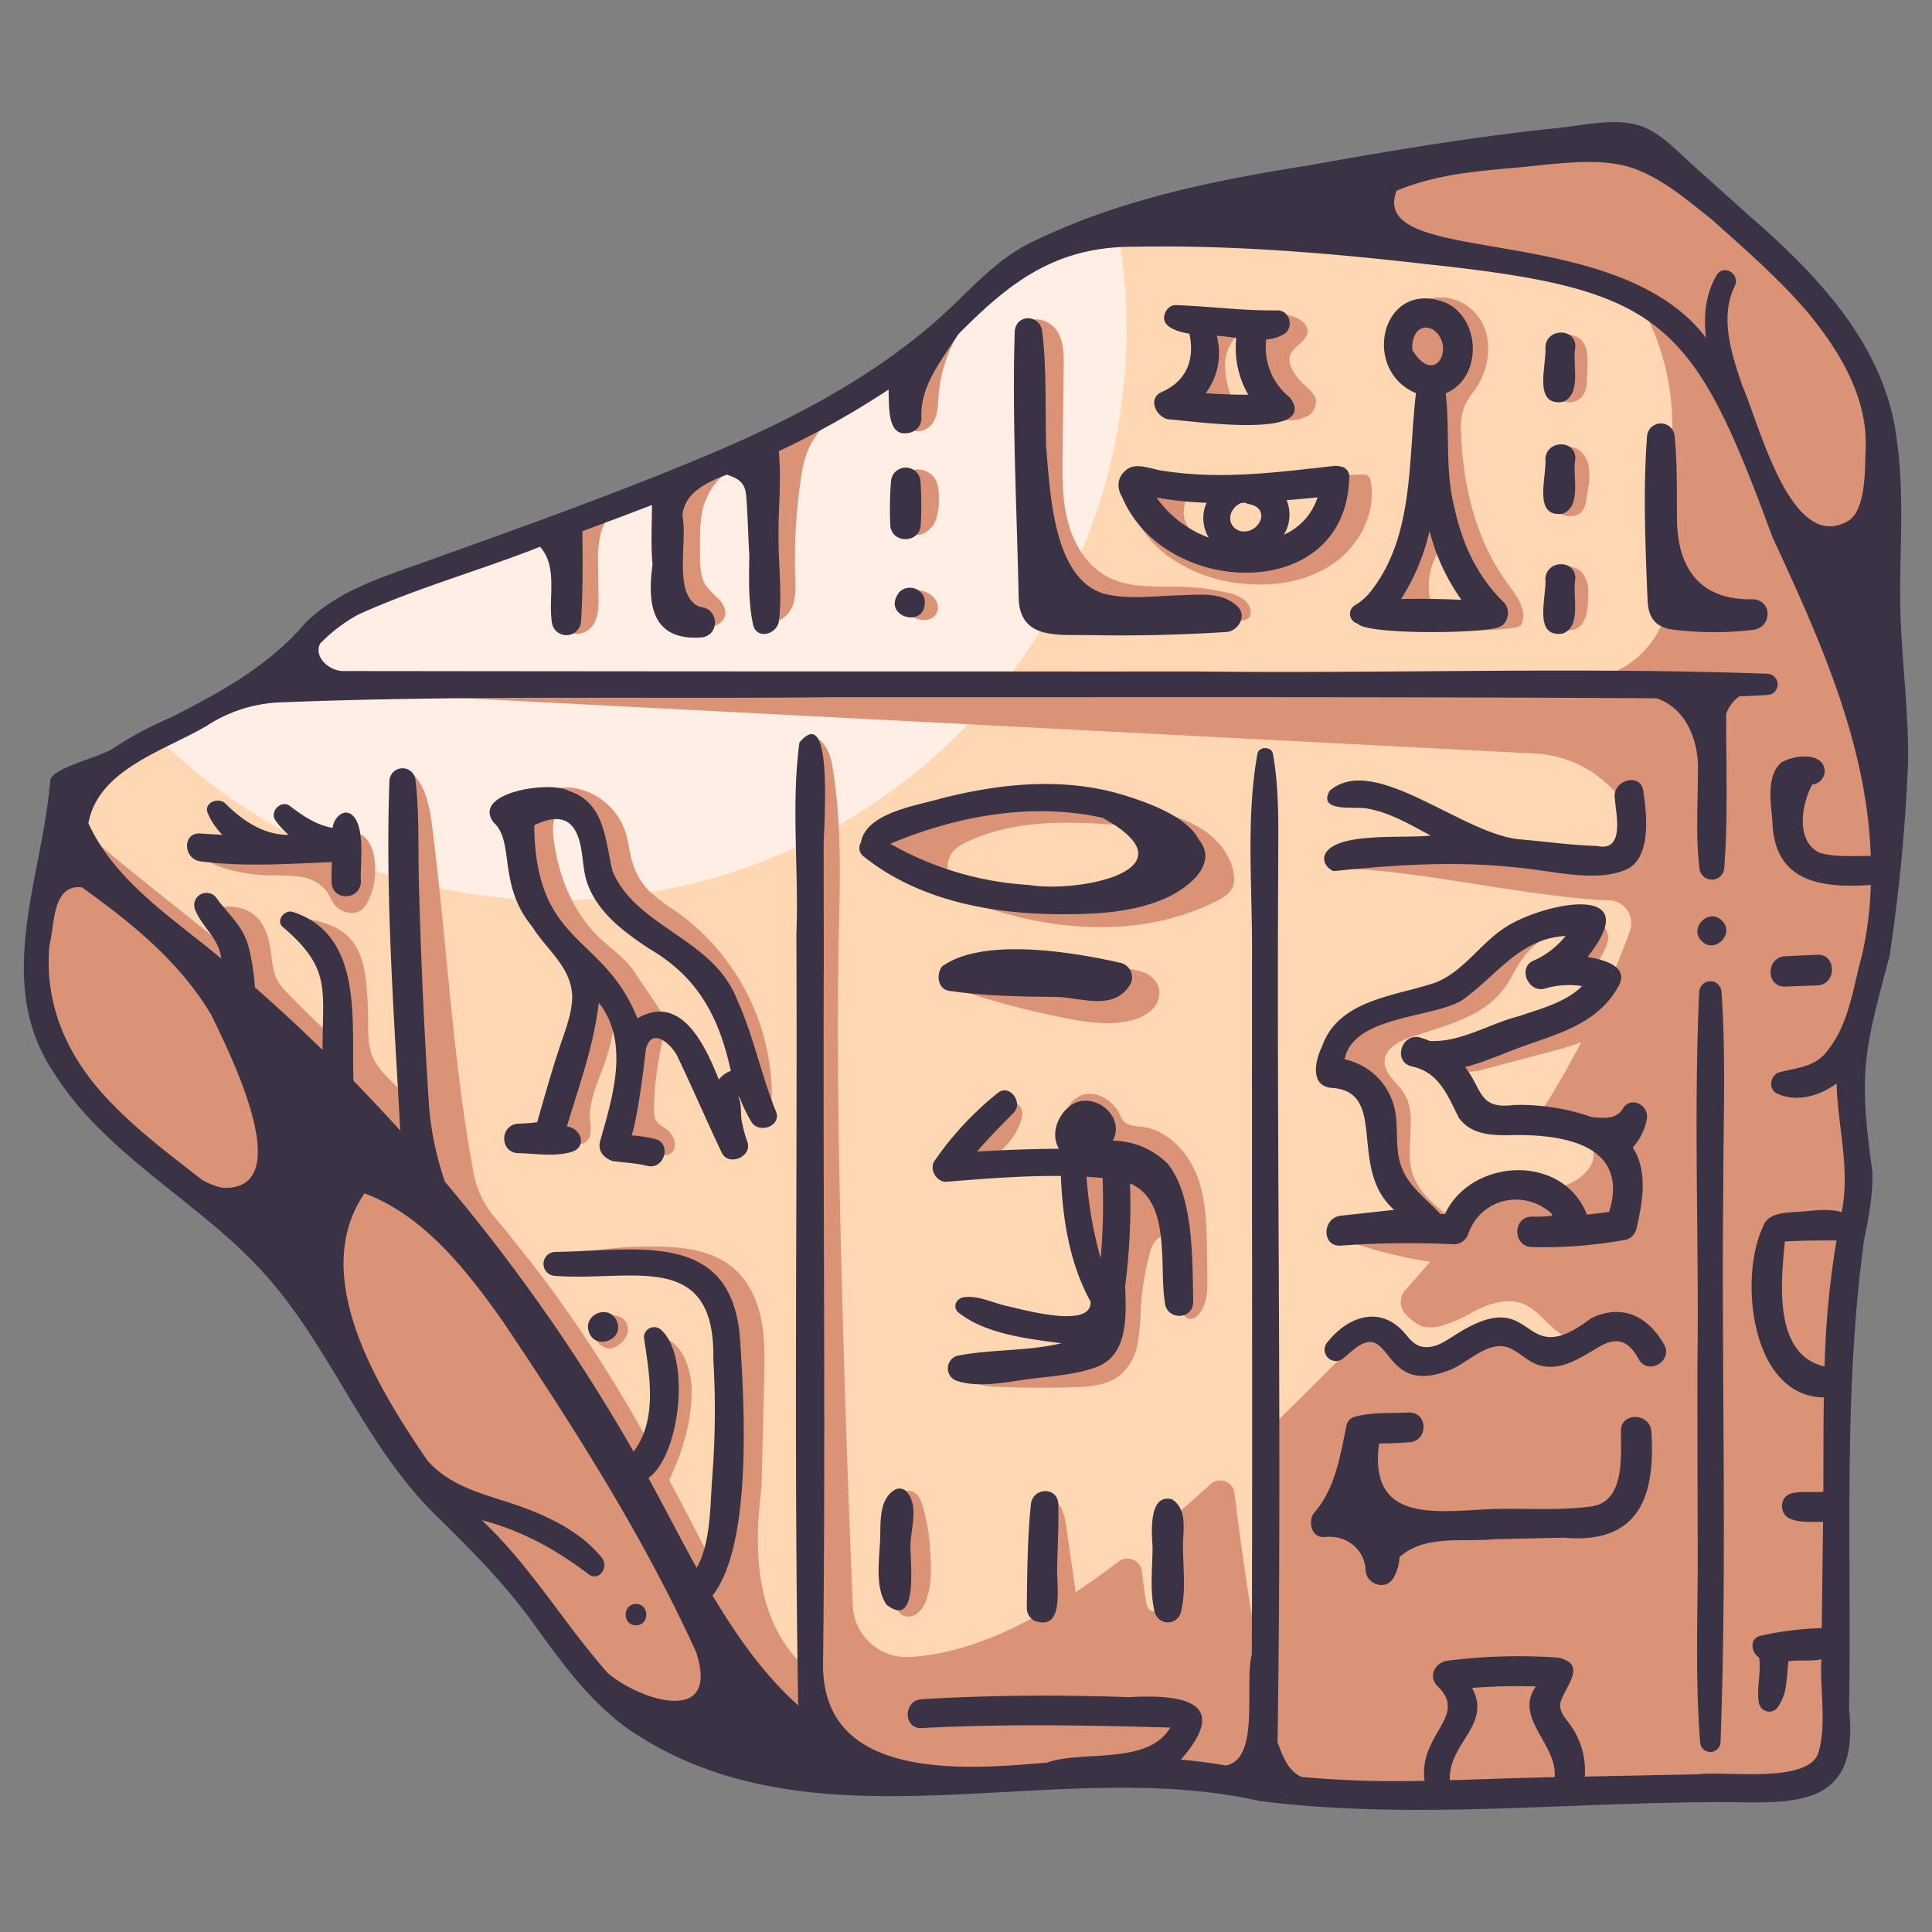 <svg height="512" viewBox="0 0 500 500" width="512" xmlns="http://www.w3.org/2000/svg"><rect x="0" y="0" width="500" height="500" fill="#808080" stroke="none"/><g id="Layer_4" data-name="Layer 4"><path d="m18.819 217.985s-15.89 18.231-6.22 53.661c0 0 18.28 27.839 54.13 46.693l37.621 56.172a54 54 0 0 0 15.282 19.912s24.752 22.931 32.533 40.314c0 0 49.575 45.388 51.794-14.107 0 0-133.943-190.085-185.14-202.645z" fill="#db9377"/><path d="m352.272 46.816s13.648 33.444 55.09 53.493 75.5 60.181 75.5 60.181 15.573-47.7-7.579-74.429-53.452-50.769-53.452-50.769-56.244 6.775-69.559 11.524z" fill="#db9377"/><path d="m22.883 201.883s-11.509 2.917-6.977 13.217l28.323 28.08s115.36 104.193 146.047 197c0 0 8.016 20.758 67.507 20.758 0 0 46.449-6.231 70.807 4.3l122.921-3.37s24.891 4.213 23.775-13.318c0 0-3.551-90.829 7.579-141.131l-5.3-32.741s18.891-51.548 6.613-92.9l-32.667-71.778-14.728-23.94s-12.672-12.238-61.565-22.272l-66.418-8.334s-29.579-7.05-62.958 29.329c0 0-33.076 28.57-69.6 39.232l-82.723 31.921s-10.419 2.23-17.693 13.864a16.472 16.472 0 0 1 -5.883 5.66z" fill="#ffd7b2"/><path d="m143.942 232.975a147.685 147.685 0 0 0 144.812-176.226c-11.456 2.977-26.736 10.408-42.908 28.034 0 0-33.076 28.57-69.6 39.232l-82.727 31.921s-10.419 2.23-17.693 13.864a16.472 16.472 0 0 1 -5.883 5.66l-28.563 16.04a147.081 147.081 0 0 0 102.562 41.475z" fill="#ffeee3"/><g fill="#db9377"><path d="m250.192 217.926c12.93-6.239 28.021-5.309 42.333-4.183-4.053-4.036-10.152-5.009-15.82-5.778-5.453-.74-11.006-1.479-16.431-.559-6.614 1.121-41.459 2.536-31.55 14.235a11.406 11.406 0 0 0 6.083 3.687l10.926 2.692s.525-.112.395-.318a6.386 6.386 0 0 1 .658-7.475 10.8 10.8 0 0 1 3.406-2.301z"/><path d="m421.04 254.642c-.936-2.15-3.849-2.265-6.168-2.606a1.777 1.777 0 0 1 -1.436-.763 1.6 1.6 0 0 1 -.068-.942c.442-2.8 2.933-5.1 2.825-7.93a4.689 4.689 0 0 0 -5.171-4.273l-1.062.545a9.24 9.24 0 0 1 -1.955 5.833c-1.185 1.724-2.632 3.27-3.674 5.084a1.168 1.168 0 0 0 -.2 1.027 1.143 1.143 0 0 0 .652.5c1.385.571 2.892.838 4.221 1.527a4.056 4.056 0 0 1 2.45 3.477 4.263 4.263 0 0 1 -1.036 2.368c-1.688 2.156-4.192 3.49-6.647 4.7a170.809 170.809 0 0 1 -30.837 11.669 7.358 7.358 0 0 0 5.674 2.647 21.789 21.789 0 0 0 6.368-1.023l15.918-4.209c4.332-1.145 8.733-2.319 12.558-4.652s7.065-6.029 7.763-10.455a4.562 4.562 0 0 0 -.175-2.524z"/><path d="m380.449 319.237a2.6 2.6 0 0 0 -1.629-1.072 18.07 18.07 0 0 0 -5.5-.45c-7.48.16-26.807 2.7-26.807 2.7a123.428 123.428 0 0 0 32.13 7.207 31.065 31.065 0 0 0 1.918-6.477 2.884 2.884 0 0 0 -.112-1.908z"/><path d="m407.409 237.211c-7.15-.815-13.872 3.438-19.3 8.16s-10.485 10.235-17.188 12.856c-4.253 1.663-8.914 2.044-13.2 3.609a25.415 25.415 0 0 0 -12.27 9.6c-.817 1.214-1.555 2.678-1.16 4.087.655 2.342 3.681 2.791 5.876 3.84 3.156 1.509 5.036 4.863 5.986 8.229s1.171 6.9 2.1 10.277c1.519 5.528 4.85 10.354 8.124 15.06 1.175 1.69 2.445 3.46 4.332 4.282s4.55.221 5.209-1.729c-4.319-3.243-8.892-6.84-10.432-12.018-2.011-6.762 1.624-14.849-2.25-20.745-1.754-2.671-4.984-4.789-4.912-7.984.076-3.383 3.793-5.342 7-6.409 8.611-2.861 18.29-5.057 23.772-12.288 1.956-2.58 3.212-5.631 5.136-8.235a19.843 19.843 0 0 1 15.39-7.917z"/><path d="m278.124 410.3-2.07-14.64c-.349-2.465-.785-5.113-2.539-6.881-.534-.538-1.386-.98-2.017-.56a1.716 1.716 0 0 0 -.534.686 7.722 7.722 0 0 0 -.82 3.947l-.2 1.754c-.653 8.524-1.258 17.4 1.893 25.344a1.39 1.39 0 0 0 .572.793 1.432 1.432 0 0 0 1.23-.187 9.694 9.694 0 0 0 3.486-2.45c1.675-2.121 1.375-5.13.999-7.806z"/><path d="m238.673 389.375c-.525-1.592-1.473-3.374-3.138-3.564a3.2 3.2 0 0 0 -2.926 1.656 8.346 8.346 0 0 0 -.956 3.392l-.386 2.358a58.092 58.092 0 0 0 .3 21.2 5.34 5.34 0 0 0 1.675 3.421 3.583 3.583 0 0 0 4.092-.223 7.407 7.407 0 0 0 2.4-3.587c1.42-3.914 1.316-8.2 1.019-12.355a50.656 50.656 0 0 0 -2.08-12.298z"/><path d="m312.473 330.769q-.048-3.45-.1-6.9c-.092-6.673-.215-13.514-2.648-19.728s-7.708-11.765-14.334-12.559c-1.644-.2-3.533-.2-4.618-1.447a6.981 6.981 0 0 1 -.912-1.634c-1.735-3.636-5.983-6.383-9.8-5.1-4.151 1.395-5.677 7.113-3.582 10.959a16.389 16.389 0 0 1 1.964 3.693 9.331 9.331 0 0 1 .123 2.609 65.337 65.337 0 0 0 5.244 28.323c1.295 3.012 2.854 6.1 2.647 9.369-.233 3.695-2.762 6.946-5.883 8.938s-6.789 2.919-10.41 3.694a168.053 168.053 0 0 1 -20 3.038l.2 1.728c1.128 2.515 4.418 3.022 7.171 3.14q10.022.429 20.058.141c4.439-.128 9.238-.5 12.6-3.4a14.255 14.255 0 0 0 4.256-8.118 70.982 70.982 0 0 0 .81-9.294 70.08 70.08 0 0 1 2.324-13.884 8.128 8.128 0 0 1 1.478-3.272 3 3 0 0 1 3.236-1.017c1.359.548 1.82 2.213 2.04 3.662a50.222 50.222 0 0 1 .541 9.282c-.1 2.808-.221 6.114 1.993 7.843a2.223 2.223 0 0 0 1.1.5 2.463 2.463 0 0 0 1.836-.781c2.577-2.354 2.714-6.296 2.666-9.785z"/><path d="m264.517 287.689a4.116 4.116 0 0 0 -2.427-2.872 8.1 8.1 0 0 0 -3.832-.551s-8.819 10.167-10.67 14.425a1.286 1.286 0 0 0 -.123 1.049 1.23 1.23 0 0 0 .781.531 11.309 11.309 0 0 0 9.6-1.593 17.3 17.3 0 0 0 6.094-7.834 5.737 5.737 0 0 0 .577-3.155z"/><path d="m319.292 226.159c-.774-5.332-4.8-9.746-9.5-12.366s-10.081-3.733-15.359-4.811c2.843 1.636 5.745 3.32 7.874 5.815s3.372 6 2.341 9.116a9.657 9.657 0 0 1 -5.254 5.407 27.385 27.385 0 0 1 -7.482 1.922 98.676 98.676 0 0 1 -17.479 1.526c-3.292-.08-6.569-.449-9.842-.817-8.362-.942-30.251-7.961-30.251-7.961 3.911 5.421 10.7 7.8 17.08 9.795 4.572 1.431 9.161 2.828 13.831 3.9 16.608 3.794 34.707 3.178 49.848-4.63 1.558-.8 3.175-1.781 3.888-3.382a6.386 6.386 0 0 0 .305-3.514z"/><path d="m299.88 255.543a6.441 6.441 0 0 0 -3.915-3.893 18.949 18.949 0 0 0 -5.6-1.027c-14.088-1.135-28.745-2.043-41.9 3.132l-1.839 1.884a202.643 202.643 0 0 0 27.209 7.447c6.1 1.3 12.453 2.472 18.538 1.082a11.75 11.75 0 0 0 5.695-2.787 6.06 6.06 0 0 0 1.812-5.838z"/><path d="m199.718 281.563a58.8 58.8 0 0 0 -24.657-45.64 51.387 51.387 0 0 1 -6.781-5.06 17.864 17.864 0 0 1 -4.465-7.209c-.96-2.96-1.134-6.14-2.207-9.06a17.058 17.058 0 0 0 -12.03-10.463c-8.75-2-16.127 6.252-16.127 6.252l5.629-.7a17.122 17.122 0 0 1 5.2-.114c4.169.767 7.171 4.5 8.916 8.359s2.634 8.1 4.7 11.805c5.774 10.364 19.2 14.228 25.9 24.019a36.379 36.379 0 0 1 3.214 6.05 80.986 80.986 0 0 1 4.086 11.766 13.986 13.986 0 0 1 .53 6.82 7.7 7.7 0 0 1 -3.587 4.776 6.186 6.186 0 0 1 6.12 1.036 18.22 18.22 0 0 1 4.106 5.016c1.393-2.24 1.535-5.016 1.453-7.653z"/><path d="m172.716 292.438c-1.093-.858-2.461-1.449-3.08-2.781a6.465 6.465 0 0 1 -.38-2.868 87.408 87.408 0 0 1 2.144-17.269c.466-2.05 1.078-4.2 2.519-5.553l.006-.136a4.171 4.171 0 0 0 -2.988-2.1c-1.187-2.228-5.365-7.932-6.644-10-2.212-3.575-5.876-5.947-8.934-8.832-7.171-6.763-11.022-16.508-12.135-26.3-.315-2.772-.121-6.163 2.312-7.527l-2.521-1.513c-2.925 0-6.281.207-8.071 2.519a8.592 8.592 0 0 0 -1.389 4.907 36.719 36.719 0 0 0 7.662 24.179c2.256 2.887 4.933 5.415 7.351 8.167 1.851 2.106 3.548 4.341 5.243 6.574a108.643 108.643 0 0 0 -3.367 11.541c-.462 2.553-.754 5.14-1.377 7.659-.613 2.478-1.541 4.864-2.337 7.289-1.492 4.54-3.2 14.724-3.008 15.031.242.381 4.186.8 5.687.727a4.318 4.318 0 0 0 1.942-.434 3.376 3.376 0 0 0 1.484-2.638 18.531 18.531 0 0 0 -.141-3.137c-.337-5.212 2.16-10.12 3.877-15.054a52.383 52.383 0 0 0 2.78-13.683c8.34 9.475 2.278 34.6 2.278 34.6a3.47 3.47 0 0 0 1.452.738l6.19 1.975c1.666.532 3.756.93 4.87-.568 1.233-1.651.145-4.281-1.425-5.513z"/><path d="m161.968 342.1a3.928 3.928 0 0 0 -3.576-1.631c-1.372.1-4.733 3.554-4.733 3.554a4.646 4.646 0 0 0 2.9 4.712 3.222 3.222 0 0 0 1.542.215 3.889 3.889 0 0 0 1.34-.487 6.092 6.092 0 0 0 2.667-2.68 3.9 3.9 0 0 0 -.14-3.683z"/><path d="m96.652 220.927c-.6-2.6-2.357-5.462-5.021-5.387a7.686 7.686 0 0 0 -2.194.528c-11.419 3.832-23.973 1.612-35.837 3.707l-1.989 1.11c2.091 2.352 5.186 3.54 8.235 4.317a44.4 44.4 0 0 0 9.791 1.354 55.5 55.5 0 0 1 8.151.356 10.214 10.214 0 0 1 6.888 3.96c.623.934 1.019 2 1.655 2.93 1.63 2.371 5.339 3.381 7.489 1.469a6.749 6.749 0 0 0 1.51-2.2 18.766 18.766 0 0 0 1.322-12.144z"/><path d="m224.5 441.26c-.7-1.377-2.5-1.553-3.932-2.127-31.433-12.6-23.627-48.628-23.466-55.146q.336-13.524.67-27.05c.127-5.1.249-10.24-.729-15.243s-3.162-9.922-6.981-13.3c-5.8-5.127-14.189-5.863-21.928-5.777a88.139 88.139 0 0 0 -23.524 2.99s17.576.2 24.2 1.231 13.219 4.553 16.238 10.537c1.883 3.733 2.22 8.031 2.457 12.206q1.082 19.051.324 38.148c-.246 6.2-.679 12.534-2.533 18.411-1.808-3.313-3.529-6.678-5.256-10.027q-3.379-6.554-6.853-13.066c3.169-6.79 5.51-13.96 5.769-21.406a21.309 21.309 0 0 0 -1.766-10.144 11.154 11.154 0 0 0 -7.793-6.29s2.454 18.389 1.8 22.883a26.8 26.8 0 0 1 -2.134 7.352 371.121 371.121 0 0 0 -25.425-40.531c-4.972-6.776-10.238-13.45-15.722-20.014a24.813 24.813 0 0 1 -5.372-11.4c-5.463-29.589-6.781-58.8-10.731-89.858-.708-5.572-1.988-11.892-6.84-14.721l-1.17 8.44c-.119 23.273 2.841 57.965 4.751 79.862-.812-.878-1.657-1.73-2.5-2.561l-3.83-3.878c-2.038-2.11-4.347-4.176-5.6-6.871-1.479-3.169-1.338-6.816-1.36-10.313-.016-2.524-.133-5.048-.331-7.565-.371-4.709-1.173-9.72-4.378-13.19-3.739-4.049-9.7-4.934-15.177-5.579 0 0 7 7.01 8.473 10.437a46.413 46.413 0 0 1 2.708 10.832c.546 3.291 1.042 6.885-.61 9.783q-6.015-5.552-11.679-11.467a15.713 15.713 0 0 1 -2.363-2.915c-1.224-2.121-1.418-4.657-1.728-7.086-.465-3.645-1.409-7.524-4.2-9.916-3.087-2.649-7.686-2.751-11.59-1.609a62.608 62.608 0 0 1 6.045 11.549c-13.618-11.58-27.389-21.52-40.95-33.7l1.088-2.162a25.668 25.668 0 0 0 -4.074 4.663l27.739 27.5s109.43 100.845 146.047 197c0 0 1.872 4.843 10.51 9.851 3.053.3 6.129.44 9.145.523 5.972.163 13.719-1.156 14.787-7.034a3.583 3.583 0 0 0 -.226-2.252z"/><path d="m409.481 88.276c-1.506-1.762-4.244-2.047-6.407-1.214l-.043 2.018a73.874 73.874 0 0 0 .076 11.741 4.069 4.069 0 0 0 .734 2.372 2.791 2.791 0 0 0 1.605.847 4.281 4.281 0 0 0 4.171-1.648c.984-1.353 1.07-3.138 1.118-4.81l.092-3.152c.062-2.15.052-4.519-1.346-6.154z"/><path d="m411.179 120.854a6.425 6.425 0 0 0 -2.746-4.523c-1.721-1.018-3.841-.733-5.771-.316l-.192 7.411q.121 2.966.244 5.932a5.081 5.081 0 0 0 .908 3.282 3.786 3.786 0 0 0 3.1.891 4.052 4.052 0 0 0 2.254-.668 5.331 5.331 0 0 0 1.542-3.447q.262-1.509.484-3.025a17.916 17.916 0 0 0 .177-5.537z"/><path d="m409.474 148.228a4.823 4.823 0 0 0 -4.078-1.569c-.754.084-1.611.5-1.676 1.258l-.939 5.01a34.685 34.685 0 0 0 .675 8.107 2.821 2.821 0 0 0 .635 1.488 2.2 2.2 0 0 0 1.2.547 4.4 4.4 0 0 0 3.816-1.229c1.328-1.348 1.628-3.377 1.787-5.262a31.881 31.881 0 0 0 .138-3.3 7.751 7.751 0 0 0 -1.558-5.05z"/><path d="m390.074 150.875c-8.041-11-11.491-25.019-11.928-38.8a16.242 16.242 0 0 1 .919-7.1 27.757 27.757 0 0 1 2.762-4.255c3.462-5.078 4.623-12.214 1.548-17.552a12.514 12.514 0 0 0 -9.623-6.192 12.36 12.36 0 0 0 -10.448 4.54s-3.169 6.507-1.919 10.384a12.583 12.583 0 0 0 8.237 8.134 1.1 1.1 0 0 1 1.034 1.24c.671 9.639-.9 19.411.468 28.955-1.922 1.718-3.09 4.226-4.152 6.625l-4.4 9.948a51.658 51.658 0 0 0 -3.938 11.13.766.766 0 0 0 .746 1.07 26.785 26.785 0 0 0 10.3.232 1.714 1.714 0 0 0 .912-.355c.539-.507.256-1.392 0-2.085a16.535 16.535 0 0 1 .618-11.95 27.342 27.342 0 0 1 2.447-4.55 127.073 127.073 0 0 0 5.5 12.885c.874 1.832 1.781 3.773 1.639 5.811s-1.779 4.114-3.742 3.883a61.837 61.837 0 0 0 14.946-.449 2.711 2.711 0 0 0 1.522-.576 2.376 2.376 0 0 0 .6-1.326c.62-3.559-1.939-6.762-4.048-9.647z"/><path d="m340.59 103.745c-.23-1.9-2.016-3.152-3.4-4.476a13.857 13.857 0 0 1 -2.694-3.568 5.036 5.036 0 0 1 -.7-3.46c.646-2.633 4.519-3.754 4.6-6.465.059-2.022-2.09-3.347-4.022-3.949a21.742 21.742 0 0 0 -5.46-.962s-4.445.387-4.937 1.74a10.189 10.189 0 0 0 -.335 4.272 49.941 49.941 0 0 0 3.49 14.811 3.221 3.221 0 0 1 .355 2 2.765 2.765 0 0 1 -1.352 1.48c-3.02 1.857-6.683 2.259-10.21 2.616a98.252 98.252 0 0 0 17.068 1.013 11.756 11.756 0 0 0 5.039-.937 4.35 4.35 0 0 0 2.558-4.115z"/><path d="m319.008 103.409a21.438 21.438 0 0 1 -1.949-9.608c.254-3.288 1.912-6.613 4.825-8.16a12.85 12.85 0 0 0 -4.447-2.05 4.745 4.745 0 0 0 -2.947.035 4.007 4.007 0 0 0 -2.092 2.529 15.377 15.377 0 0 0 -.518 3.337 34.446 34.446 0 0 1 -1.954 8.547 14.767 14.767 0 0 0 -1 3.364 3.892 3.892 0 0 0 .963 3.258c1.206 1.16 3.118 1.018 4.777.8 1.4-.186 6.168.724 6.168.724a6.151 6.151 0 0 1 -1.826-2.776z"/><path d="m354.749 124.734a2.278 2.278 0 0 0 -1.034-1.81 2.221 2.221 0 0 0 -.847-.143 44.123 44.123 0 0 0 -7.671.809c-.655.1-1.313.164-1.969.244a7.505 7.505 0 0 1 1.446 3.764c.352 3.551-1.586 7.044-4.321 9.336a25.187 25.187 0 0 1 -9.62 4.509 30.334 30.334 0 0 1 -4.035.881c-3.51.472-6.912-.8-10.388-1.473-17.01-3.307-7.21-15.851-6.648-16.141-7.687-.3-9.729-1.045-17.228.607l-.749 2.611a27.744 27.744 0 0 0 11.2 16.428 39.093 39.093 0 0 0 18.961 6.71c8.1.785 16.663-.593 23.322-5.277s11.008-13.04 9.581-21.055z"/><path d="m321.5 154.871a11.946 11.946 0 0 0 -4.141-1.555 60.134 60.134 0 0 0 -11.025-1.443c-6.676-.251-13.762.53-19.675-2.582-5.3-2.787-8.7-8.338-10.249-14.119s-1.49-11.855-1.41-17.839l.285-22.365c.039-3.08.035-6.333-1.519-8.992s-5.248-4.323-7.82-2.63c0 0 1.987 38 5.363 56.458a63.847 63.847 0 0 0 4.153 14.98 7.911 7.911 0 0 0 2.506 3.446 8.831 8.831 0 0 0 4.443 1.106c11.432.762 22.885 1.151 34.335 1.54a15.554 15.554 0 0 0 5.573-.486 2.23 2.23 0 0 0 .96-.551 1.905 1.905 0 0 0 .415-1.3 4.661 4.661 0 0 0 -2.194-3.668z"/><path d="m254.687 76.25c-8.693 6-17.1 13.8-19.387 24.114a45.908 45.908 0 0 0 -.78 5.456c-.177 1.79-.229 3.868 1.11 5.068 1.75 1.569 4.745.389 5.938-1.636s1.168-4.506 1.336-6.85a37.029 37.029 0 0 1 14.83-26.834z"/><path d="m242.97 128.61a9.71 9.71 0 0 0 -.851-4.509 5.4 5.4 0 0 0 -7.646-1.673l-.871 3.863a39.155 39.155 0 0 0 .492 8.056c.242 1.459.7 3.087 2.012 3.768a3.41 3.41 0 0 0 2.875-.031 6.528 6.528 0 0 0 3.407-4.064 16.447 16.447 0 0 0 .582-5.41z"/><path d="m242.094 155.205a5.664 5.664 0 0 0 -7.66-1.547l-.166.8a3.1 3.1 0 0 0 -.123 3.27 5.209 5.209 0 0 0 2.585 2.2 5.454 5.454 0 0 0 3.526.391 3.357 3.357 0 0 0 2.455-2.4 3.7 3.7 0 0 0 -.617-2.714z"/><path d="m214.233 107.388a37.6 37.6 0 0 0 -13.175 6.035 5.548 5.548 0 0 0 -1.391 1.288 5.735 5.735 0 0 0 -.756 2.09c-2.921 13.638-1.518 27.788-.008 41.653a2.947 2.947 0 0 0 .552 1.69c.7.786 2.011.579 2.917.037a7.479 7.479 0 0 0 3.186-4.935 24.776 24.776 0 0 0 .253-6.021 141.037 141.037 0 0 1 1.481-25.437 32.995 32.995 0 0 1 1.321-5.972c1.555-4.48 4.765-8.217 8.383-11.282z"/><path d="m182.849 151.781c-1.459-2.084-1.628-4.781-1.677-7.324q-.058-3.089.02-6.178a30.911 30.911 0 0 1 .687-6.542 17.693 17.693 0 0 1 10.434-12.031l-4.156.39a32.879 32.879 0 0 0 -10.639 4.671 11.744 11.744 0 0 0 -3.553 3.355 12.833 12.833 0 0 0 -1.537 5.121 61.574 61.574 0 0 0 1.215 23.05 7.866 7.866 0 0 0 1.718 3.739c1.237 1.26 3.108 1.6 4.852 1.881a11.893 11.893 0 0 0 4.238.165 4.045 4.045 0 0 0 3.161-2.549c.458-1.524-.37-3.151-1.441-4.329a37.571 37.571 0 0 1 -3.322-3.419z"/><path d="m155.212 132.825a49.072 49.072 0 0 0 -8.154 4.859 3.6 3.6 0 0 0 -1.1 1.106 3.674 3.674 0 0 0 -.332 1.393 101.342 101.342 0 0 0 -.18 18.26c.147 1.828.464 3.873 1.941 4.961 1.977 1.455 4.992.209 6.26-1.894s1.275-4.7 1.246-7.156l-.1-8.1a29.853 29.853 0 0 1 .617-7.947 10.06 10.06 0 0 1 4.485-6.359z"/><path d="m477.568 274.673s18.891-51.548 6.613-92.9l-32.67-71.773-14.728-23.94s-3.117-3-12.195-7.253a64.021 64.021 0 0 1 8.2 31.255c-.031 8.048-1.592 16.055-1.269 24.1.188 4.684.45 10.415.628 16.889a24.391 24.391 0 0 1 -24.19 25.049l-326.221 2.618 315.488 16.3a29.825 29.825 0 0 1 23.189 13.047 8.376 8.376 0 0 1 -2.571 11.843 14.752 14.752 0 0 1 -3.852 1.79 17.181 17.181 0 0 1 -5.075.211c-10.3-.662-20.465-2.72-30.762-3.35a63.448 63.448 0 0 0 -31.076 6.4c15.308-.61 49.532 7.429 69.328 8.032a5.935 5.935 0 0 1 5.429 7.917 240.829 240.829 0 0 1 -23.489 47.614c4.8.23 9 1.447 11.484 4.365 4.764 5.59 2.221 9.608-1.4 12.2a13.638 13.638 0 0 1 -11.881 1.784l-.119-.036a13.2 13.2 0 0 0 -14.148 4.711c-5.919 7.731-12.146 15.169-18.557 22.287a4.636 4.636 0 0 0 .171 6.405 12.633 12.633 0 0 0 4.122 3.065 10.5 10.5 0 0 0 5.917-.472 32.356 32.356 0 0 0 6.209-2.722c3.991-2.239 9.4-4.5 14.009-2.7 4.306 1.685 6.735 6.434 10.907 8.428a9.978 9.978 0 0 0 7.685.32c-2.939 1.472-5.421 4.18-8.684 4.239-1.957.035-3.772-.92-5.555-1.727-6.077-2.751-13.314-3.936-19.361-1.119-2.479 1.155-4.731 2.959-7.435 3.37-3.944.6-7.636-1.9-10.758-4.383l-.052-.041a7.247 7.247 0 0 0 -9.668.591c-8.421 8.553-16.612 16.763-24.6 24.468a544.774 544.774 0 0 1 -.317 58.339c-3-12.179-6.565-41.365-6.824-43.489a3.73 3.73 0 0 0 -6.221-2.295q-5.826 5.31-11.51 10.144l.289 13.274a19.242 19.242 0 0 1 -1.007 6.826 4.4 4.4 0 0 1 -1.526 2.244 1.84 1.84 0 0 1 -1.3.36c-1.088-.175-1.49-1.506-1.656-2.6q-.585-3.832-1.046-7.684a3.752 3.752 0 0 0 -5.98-2.574c-18.979 14.43-36.851 23.659-53.993 24.72a13.947 13.947 0 0 1 -14.84-13.31c-1.349-32.56-4.762-122.439-3.618-173.293.334-14.813.777-29.74-1.726-44.344-.587-3.424-2.691-7.765-6.076-6.978l.306 247c-3.274 3.286-6.286 7.048-9.4 10.381-.278.3-.572.575-.855.865 8.874 5.614 26.006 11.788 58.451 11.788 0 0 46.449-6.231 70.807 4.3l122.921-3.37s24.891 4.213 23.775-13.318c0 0-3.551-90.829 7.579-141.131z"/></g></g><g id="Layer_5" fill="#3a3245" data-name="Layer 5"><path d="m490.959 114.361c-2.77-24.729-20.626-43.26-38.6-58.829q-7.344-6.6-14.7-13.19c-4.362-3.905-8.744-8.883-14.69-10.213-6.133-1.371-13.452.33-19.614.974-21.678 2.242-43.186 5.834-64.627 9.691-23.958 3.786-48.45 8.708-70.389 19.251-10.412 4.56-17.47 13.432-25.813 20.782-17.787 15.669-39.283 26.561-61.024 35.632-23.847 9.951-48.279 18.622-72.6 27.332-10.8 3.868-21.644 7.259-29.985 15.525-9.316 11.029-21.938 17.878-34.628 24.333a98.356 98.356 0 0 0 -15.369 8.243c-3.312 2.118-15.739 4.976-15.919 8.118-2 24.964-14.7 51.987.665 75.16 13.427 21.8 37.873 33.679 54.752 52.438 17.309 19.237 25.753 44.259 44.293 62.471 9.2 9.032 17.888 17.732 25.45 28.234 7.153 9.934 14.28 19.808 24.3 27.082 48.352 33.124 110.117 6.574 163.582 18.714 40.815 5.136 82.247-.053 123.286.3 18.758.468 31.67-.919 29.217-24.1.672-40.377-1.618-81.368 3.876-121.434 1.2-5.859 2.34-11.692 2.138-17.7-3.655-26.115-2.123-30.906 4.482-55.926a457.569 457.569 0 0 0 4.773-50.315c.171-14.183-2.006-28.251-2.057-42.427-.049-13.39 1.054-26.826-.799-40.146zm-23.021-33.392c8.423 10.225 15.728 22.43 14.857 36.037-.18 4.719.066 14.717-4.3 17.7-14.938 9.032-23.172-24.968-27.612-34.935-2.716-8.108-5.925-17.54-1.933-25.728 1.527-3.131-2.933-5.841-4.722-2.76-2.912 5.014-3.387 10.611-2.7 16.166-23.313-30.839-87.7-17.883-80.106-38.089 12.949-5.316 25.368-5.17 38.7-6.77 7.233-.631 14.636-1.372 21.718.677 8.2 2.68 14.605 8.362 21.23 13.588 8.586 7.705 17.379 15.303 24.868 24.114zm-441.212 202.252c-9.826-10.869-15.316-23.962-13.909-38.743 1.4-5.193.6-15.637 8.37-14.843 12.8 9.15 25.366 19.278 33.509 33.052 4.21 8.822 23.093 45.7 2.811 44.707a17.647 17.647 0 0 1 -5.433-2.213c-8.819-6.871-17.846-13.638-25.348-21.96zm97.93 110.191c10.265 2.651 19.407 7.66 27.76 14.077 2.825 1.837 5.16-2.058 3.342-4.332-5.216-6.527-13.507-10.614-21.247-13.352-8.572-3.032-17.372-4.636-23.788-11.671-12.63-18.434-31.077-47.848-16.393-69.286 15.554 5.753 26.708 20.253 36.056 33.491 18.338 27.4 36.089 55.2 49.764 85.214 6.389 19.512-14.9 12.305-22.872 5.43-11.286-12.773-20.073-27.859-32.622-39.571zm250.581 67.305c-.546-9.478 10.966-14.308 5.72-23.885a154.794 154.794 0 0 1 16.531-.388c-5.808 8.182 5.683 15.066 4.832 23.485-9.014.164-18.039.542-27.083.788zm95.336-7c-2.866 7.965-23.8 4.537-31.21 5.473q-14.613.289-29.228.587a20.269 20.269 0 0 0 -3.469-12.974c-1.268-1.9-3.188-3.623-2.863-5.975.967-4.186 7.353-10.041-.5-11.828a145.868 145.868 0 0 0 -28.643.783c-3.183.409-5.175 3.922-2.7 6.527 8.211 7.79-4.9 12.437-3.284 24.557a274.909 274.909 0 0 1 -31.823-.988c-3.65-1.65-4.9-5.526-6.225-8.962 1.166-75.746-.267-151.541.177-227.306-.009-9.589.323-19.043-1.367-28.508-.355-1.99-3.667-1.992-4.023 0-2.926 16.383-1.371 33.861-1.385 50.471-.086 60.876.132 121.749-.059 182.626-2.033 7.535 2.281 27.016-6.695 28.7-3.9-.646-7.772-1.156-11.655-1.516 13.425-15.415-.368-16.893-13.505-16.158-17.867-.637-35.767-.542-53.615.539-4.754.291-4.82 7.659 0 7.453 21.561-1.115 42.788-.741 64.378-.124-5.883 9.867-22.684 5.779-31.835 9.056-21.522 1.882-58.467 4.872-58.037-25.739.7-60.257-.047-120.513.185-180.772q-.007-14.426-.025-28.85c-.3-4.65 3.08-39.754-6.279-28.616-2.187 16.275-.12 33.094-.783 49.507.285 66.558-.692 133.13.47 199.679-9-8.073-16-18.1-22.162-28.435 10.176-12.979 8.265-48.451 7.191-65.092-1.493-29.8-25.957-24.185-47.851-23.835a3.1 3.1 0 0 0 0 6.2c19.64 1.522 41.378-7.052 40.851 21.488a222 222 0 0 1 -.3 30.906c-.493 6.208-.279 16.756-4.014 23.159-4.271-7.691-8.269-15.551-12.473-23.235 8.271-5.922 10.977-31.351 3.319-38.318a2.665 2.665 0 0 0 -4.5 1.861c1.425 9.568 3.65 21.3-2.667 29.624a469.606 469.606 0 0 0 -48.818-69.842 80.364 80.364 0 0 1 -4.078-19q-1.891-29-2.653-58.053c-.253-8.833.155-17.906-.871-26.683a3.385 3.385 0 0 0 -6.766 0c-1.078 30.119 1.174 60.393 2.8 90.481q-5.932-6.548-12.1-12.874c-.6-15.341 2.715-37.783-15.762-43.726-1.936-.549-4.172 1.857-2.823 3.672 13.02 10.984 10.523 16.256 10.58 32.073q-8.55-8.331-17.518-16.218a54.43 54.43 0 0 0 -1.526-10.047c-1.35-5.7-5.015-8.436-8.308-12.918a3.183 3.183 0 0 0 -5.492 3.21c1.988 4.528 6 7.046 6.633 12.339-12.46-10.437-27.376-19.8-34.389-35.038 2.514-13.881 19.538-18.728 30.54-25.162a37.39 37.39 0 0 1 18.562-6.096c47.743-1.943 95.607-.864 143.377-1.358 71.149.033 142.233-.154 213.389.276 8.239 2.865 11.152 12 10.658 19.935-.024 7.837-.549 16.12.4 23.9a3.221 3.221 0 0 0 6.437 0c.983-13.259.468-26.351.478-39.782a9.5 9.5 0 0 1 3.4-4.547c2.431-.1 4.86-.222 7.286-.368a2.744 2.744 0 0 0 0-5.485c-48.927-1.792-97.981-.03-146.941-.592q-110.936.019-221.862-.113c-3.551-.167-7.464-3.672-5.743-7.123a41.564 41.564 0 0 1 9.846-7.489c15.225-6.922 31.5-11.4 47.055-17.548 4.63 5.132 2.157 12.948 3.025 19.224a3.8 3.8 0 0 0 7.594 0c.478-7.709.443-15.528.331-23.255 6.012-2.229 12.028-4.471 18.019-6.781-.012 5.242-.33 10.29.149 15.446-1.4 10.142-.22 19.6 12.341 18.848 5.119-.241 5.056-7.532 0-7.909-7.267-2.719-3.167-16.964-4.617-23.585.487-6.084 6.528-8.752 11.52-10.653 2.492.892 4.609 1.655 4.977 5.239.429 5.26.51 10.547.83 15.83-.124 5.919-.244 12.059.959 17.7.872 4.085 6.253 2.592 6.691-.905.876-6.981-.124-14.466-.1-21.518-.1-7.437.82-15.025.057-22.411a227.225 227.225 0 0 0 28.414-15.951c.243 3.608-.585 12.365 5.09 11.225a3.852 3.852 0 0 0 3.431-3.606c-.528-8.437 5.179-15.112 9.46-21.857 13.7-13.889 25.571-22.926 46.108-22.733 25.208-.463 50.453 1.664 75.48 4.545 60.785 6.5 68.475 14.17 89.153 70.522 12.108 26.143 24.5 53.39 25.48 82.631-3.689-.162-9.622.428-13.423-.94-5.973-3.012-4.575-12.369-1.708-17.588a3.589 3.589 0 0 0 3.227-3.525c-.432-5.1-8.04-4.026-11.165-2.227-3.961 3.358-2.856 10.244-2.4 14.893.274 15.866 12.013 17.782 25.491 16.86a95.282 95.282 0 0 1 -2.276 18.129c-2.308 8.232-3.236 17.251-8.542 24.23-3.249 4.771-7.794 4.815-12.822 6.118-2.369.613-3.054 4.3-.713 5.454 4.979 2.45 11.072.713 15.494-2.558.273 11.1 3.588 22.249 1.3 33.309-3.289-1-7.234-.4-10.581-.134-3.362.267-8.714.061-9.827 4.034-6.22 13.167-3.06 43.871 15.8 44.035-.129 8.144-.093 16.3-.129 24.418-2.732.283-5.5-.209-8.195.385l.045.025c-3.447.844-3.353 5.738-.044 6.732 2.544.926 5.453.6 8.128.662q-.175 13.744-.353 27.489a83.456 83.456 0 0 0 -15.646 1.935c-3.121.585-2.719 4.31-.571 5.675.656 3.952-.817 8.178.03 12.021a2.739 2.739 0 0 0 4.544 1.2c2.843-3.787 2.372-7 3.038-12.266 2.7-.377 6 .066 8.5-.485-.414 7.492 1.446 16.938-.781 24.279zm1.63-100.07c-13.288-3.035-11.319-21.721-10.276-32.37 4.706-.219 8.806-.281 13.359-.233a231.668 231.668 0 0 0 -3.086 32.598z"/><path d="m164.59 420.63c3.559 0 3.565-5.531 0-5.531s-3.565 5.531 0 5.531z"/><path d="m445.66 238.276c-3.394-3.457-8.713 1.893-5.27 5.271 3.393 3.453 8.71-1.893 5.27-5.271z"/><path d="m445.992 306.251c0-16.446.693-33.108-.472-49.521a2.885 2.885 0 0 0 -5.766 0c-1.485 32.295-.007 64.733-.465 97.06q.006 23.77.081 47.54c.042 16.442-.691 33.124.627 49.521a2.642 2.642 0 0 0 5.281 0c1.751-48.132.175-96.425.714-144.6z"/><path d="m90.731 210.621c-2.309-1.287-4.5 1.557-4.636 3.637-4.262-.706-7.8-3.191-11.168-5.733-2.2-1.568-5.171 1.515-3.7 3.7a19.933 19.933 0 0 0 3.5 3.834c-6.545.092-12.064-3.782-16.522-8.217-1.781-1.567-5.548-.089-4.452 2.592a17.641 17.641 0 0 0 3.786 5.59c-1.894-.075-3.789-.17-5.686-.312-4.712-.354-4.464 6.615 0 7.2 11.245 1.48 22.725.647 34.032.2-.059 1.728-.108 3.456-.071 5.178.107 4.921 7.283 4.849 7.594 0-.29-4.679 1.405-14.945-2.677-17.669z"/><path d="m190.7 258.572c-6.208-15.8-25.821-18.388-32.149-33.034-1.97-7.9-1.888-17.784-11.282-20.817-4.55-2.782-25.351.285-19.544 8.115 5.562 4.93.989 16.1 10.025 27 3.718 6.027 10.218 10.484 10.337 18.147-.049 4.717-2.154 9.485-3.538 13.926-1.353 3.851-4.434 14.654-5.52 18.511a43.578 43.578 0 0 1 -4.854.377c-4.888.253-4.945 7.525 0 7.639 4.515.105 9.632 1.012 13.962-.393 3.944-1.406 2.1-6.187-1.447-6.5 3.252-10.758 6.907-20.652 8.286-32.048 8.1 10.333 3.531 24.538.311 35.932-.634 2.558 1.147 4.338 3.209 5.041 3.026.451 6 .5 8.991 1.252 4.535 1.135 6.464-5.984 1.925-6.982a41.48 41.48 0 0 0 -5.909-.921c2.061-6.938 3.544-21.827 3.658-22.289 1.452-5.911 6.434-1.358 8.026 1.593 3.993 8.316 7.617 16.834 11.594 25.167 1.727 3.691 8.031 1.077 6.631-2.8a34.384 34.384 0 0 1 -1.524-5.815c-.229-1.31.092-4.938-1.032-5.973a3.275 3.275 0 0 0 .594.43 39.409 39.409 0 0 0 3.015 6.2c1.959 3.213 7.887 1.107 6.354-2.679-3.858-9.517-5.852-19.751-10.119-29.079zm-4.661 20.83c-3.5-8.8-9.741-22.481-21.079-15.832-8.65-21.979-26.42-18.557-26.7-50 3.675-1.776 8.1-2.9 10.542 1.267 2.389 4.083 1.629 9.589 3.275 13.99 2.817 7.532 9.544 12.467 16 16.741 12.556 7.293 18.049 17.7 21.059 31.592a6.439 6.439 0 0 0 -3.101 2.24z"/><path d="m152.356 344.585c1.581 5.075 9.374 2.18 7.271-2.678-1.827-4.479-8.687-1.94-7.271 2.678z"/><path d="m310.294 217.336c-3.082-5.943-12.653-9.4-18.691-11.318-15.689-5.041-32.627-3.356-48.339.705-6.176 1.795-19.162 3.671-20.456 11.309a2.7 2.7 0 0 0 .63 3.562c14.5 11.656 33.791 15.06 51.963 15.016 8.677-.021 17.738-.527 25.816-3.965 5.647-2.375 14.363-8.787 9.077-15.309zm-43.98 11.692a82.03 82.03 0 0 1 -35.908-10.661c17-7.187 36.707-10.787 54.928-6.724 24.593 13.503-6.28 19.521-19.02 17.385z"/><path d="m273.11 258c6.6.07 15.044 3.833 19.358-3.168a3.844 3.844 0 0 0 -2.277-5.6c-12.327-2.833-35.823-6.77-46.391.884-1.535 2.039-1.174 5.862 1.847 6.308 9.221 1.364 18.175 1.476 27.463 1.576z"/><path d="m302.131 301.1a20.5 20.5 0 0 0 -14.131-5.9c3.395-6.4-5.065-13.08-10.816-9.166-3.487 2.482-5.391 7.468-3.125 11.258q-10.608.083-21.2.738c2.982-3.484 6.183-6.748 9.462-10.037 2.559-2.566-.95-7.558-4.014-5.2a82.346 82.346 0 0 0 -16.418 17.594c-1.556 2.164.509 5.665 3.127 5.451 9.671-.79 19.67-1.589 29.539-1.5.425 11.073 2.276 22.8 7.691 32.528.308 7.368-18.242 1.789-22.447.961-3.345-.9-6.821-2.552-10.307-2.12-1.859.23-3.065 2.325-1.591 3.841 6.949 5.684 18.056 6.938 26.812 8.083-8.837 2.119-18.2 1.508-27 3.245a3.413 3.413 0 0 0 0 6.524c5.654 1.819 12.6.3 18.379-.469 5.736-.763 12.4-1.115 17.822-3.195 8.2-3.254 7.512-13.305 7.278-20.96a162.636 162.636 0 0 0 1.258-26.5c10.682 4.567 7.506 21.068 9 30.714.319 4.7 7.192 4.775 7.358 0-.222-10.456.18-27.652-6.677-35.89zm-16.791 3.756a167.532 167.532 0 0 1 -.475 20.8 104.186 104.186 0 0 1 -3.673-21.1q2.082.111 4.148.3z"/><path d="m234.53 385.937a2.475 2.475 0 0 0 -2.963-.382c-4.286 2.583-3.593 8.77-3.808 13.268-.241 5.039-1.3 12.135 1.665 16.465 8.434 6.653 6.081-11.279 6.2-15.531.165-4.538 2.239-10.215-1.094-13.82z"/><path d="m273.887 389.316c-.114-4.649-6.622-4.457-7.087 0-.923 8.832-.953 17.887-1.068 26.762a3.763 3.763 0 0 0 1.9 3.316c8.126 3.175 5.727-9.429 5.964-13.831.113-5.41.425-10.838.291-16.247z"/><path d="m303.345 388.021c-6.1-1.564-5.305 8.471-5.064 12.364-.02 5.487-.808 11.684.612 17.008a3.5 3.5 0 0 0 6.69 0c1.408-5.339.6-11.513.568-17.008-.028-4.385 1.284-9.639-2.806-12.364z"/><path d="m345.132 225.442c15.3-1.588 31.361-2.675 46.928-.976 8.979.655 21.755 4.413 29.692.123 5.67-3.716 4.343-14.342 3.533-19.935-.7-4.852-8.1-2.8-7.383 2.036.334 3.966 2.685 13.893-4.611 12.245-6.8-.208-12.44-1.05-18.945-1.629-15.128-.512-38.436-22.81-50.222-12.664-3.211 5.615 6.333 4.056 9.329 4.547 6.083.956 11.457 4.195 16.805 7.053-6.491.821-23.442-.978-27.087 4.379-1.241 1.948.087 4.086 1.961 4.821z"/><path d="m344.43 281.53c15.162.8 4.11 20.8 16.379 31.576l-13.809 1.519c-4.845.534-5.031 8.092 0 7.733a244.963 244.963 0 0 1 29.321-.34 3.946 3.946 0 0 0 3.719-2.832c3.306-9.109 14.248-11.483 21.4-5.231a2.49 2.49 0 0 0 .36.671 37.746 37.746 0 0 1 -5.328.239c-5.073 0-5.06 7.728 0 7.87a118.163 118.163 0 0 0 24.262-1.881 3.841 3.841 0 0 0 2.746-2.747c1.6-6.814 3.083-14.847-.914-21.15a15.013 15.013 0 0 0 3.63-7.314c.685-3.659-4.224-6.195-6.268-2.642-1.577 2.74-5.181 2.4-8.086 2.071a56.068 56.068 0 0 0 -20.083-3.1c-9.187 1.193-8.062-4.075-12.606-9.817 5.544-1.41 11.048-4 16.014-5.733 9.463-3.3 18.867-6.082 23.875-15.507 2.472-5.157-4.6-6.594-8.176-7.262 15.6-19.653-11.462-14.027-21.232-7.69-6.56 4.189-10.8 11.43-18.147 14.336-10.524 3.56-25.139 4.369-29.381 16.625-1.697 3.385-3.174 9.967 2.324 10.606zm33.853-22.6c8.912-6.234 14.888-16.045 26.884-16.708a21.9 21.9 0 0 1 -8.393 6.439c-4.094 1.871-1.179 8.393 3.028 7.183a21.847 21.847 0 0 1 9.628-.641c-4.274 4.225-10.463 5.776-16.314 7.778-7.623 1.937-15.094 6.812-23.079 6.427a25.469 25.469 0 0 0 -2.568-.91c-4.755-1.252-7.123 6.369-2.065 7.492 7.13 1.559 9.245 7.617 12.175 13.34 3.2 4.375 8.583 4.551 13.528 4.437 13.186-.269 30.722 2.327 25.341 19.853q-2.874.437-5.755.72c-6.182-15.916-29.949-14.688-36.76-.117-.394-.016-.787-.027-1.18-.04-3.345-3.681-7.8-6.778-9.789-11.542-2.145-4.824-.93-10.305-1.968-15.381a16.835 16.835 0 0 0 -12.996-13.095c2.141-11.275 22.35-10.598 30.283-15.237z"/><path d="m411.7 341.22c-18.775 14.341-13.493-9.2-34.422 3.842-2.192 1.317-4.719 3.272-7.337 3.53-3.1.306-4.463-1.249-6.313-3.455-6.137-7.317-14.572-4.708-20.032 2.161a2.931 2.931 0 0 0 4.143 4.143c1.724-1.386 3.642-3.4 5.848-4.018 6.541-1.628 5.765 13.688 22.024 6.963 3.953-1.721 8.054-5.879 12.506-6.021 3.868-.124 6.66 4 10.3 4.979 5.925 1.651 11.11-2.357 15.976-5.1 4.584-2.4 7.289-.867 9.733 3.546 2.362 4.263 8.961.427 6.544-3.825-4.233-7.436-11.005-10.687-18.97-6.745z"/><path d="m419.508 370.5c-.012 6.732 1 18.34-7.893 19.394-8.047 1.064-16.631.443-24.746.623-14.522.507-32.758 4.193-29.969-16.944 2.635.016 5.314-.161 7.783-.3 4.923-.282 5.009-7.7 0-7.719-4.5.25-9.633-.123-13.918 1.08a2.909 2.909 0 0 0 -2.34 2.492c-1.614 7.8-2.849 16.029-8.224 22.276-1.868 2.172-.866 6.754 2.641 6.375 5.373-.581 10.3 2.941 10.573 8.573.177 3.713 5.269 5.456 7.235 1.96a11.951 11.951 0 0 0 1.56-5.354c6.628-5.936 16.8-3.767 24.659-4.619l17.795-.381c19.352 1.755 23.85-10.513 22.7-27.455-.311-5.026-8.178-5.06-7.856-.001z"/><path d="m462 255.321 8.288-.3c5.1-.187 5.106-8.181 0-7.938l-8.288.395c-5.017.237-5.063 8.028 0 7.843z"/><path d="m453.622 155.092c-12.858.266-19.043-7-19.6-19.437-.122-7.5.13-15.131-.61-22.6a3.588 3.588 0 0 0 -7.172 0c-1.032 13.828-.428 28.394.152 42.25.189 4.507 1.9 6.979 6.556 7.643a85.312 85.312 0 0 0 20.673.062c4.995-.51 5.187-7.681.001-7.918z"/><path d="m399.954 89.8c.388 4.52-3.387 15.36 4.494 14.226 5.052-2.031 2.38-9.867 3.253-14.225.146-5.01-7.48-4.959-7.747-.001z"/><path d="m399.954 118.728c.388 4.519-3.387 15.359 4.494 14.226 5.052-2.031 2.38-9.867 3.253-14.226.146-5.004-7.48-4.953-7.747 0z"/><path d="m399.954 149.752c.388 4.519-3.387 15.359 4.494 14.226 5.052-2.031 2.38-9.867 3.253-14.226.146-5.005-7.48-4.952-7.747 0z"/><path d="m376.4 131.369c-2.5-9.69-1.122-19.781-2.248-29.581 9.549-3.97 9.2-19.49-.19-23.52-16.361-6.24-21.907 17.485-7.515 23.478-2.087 17.664-.358 37.809-12.357 52.1a14.523 14.523 0 0 1 -3.294 2.709 2.593 2.593 0 0 0 .565 4.828c2.427 3.04 34.054 2.569 36.778.8 2.358-.982 2.807-4.586 1.023-6.325-6.869-6.702-10.772-15.181-12.762-24.489zm1.835 23.868q-7.821-.37-15.639-.209a55.145 55.145 0 0 0 7.362-17.624 53.017 53.017 0 0 0 8.274 17.833zm-7.379-69.937c5.9 4.056.71 15.048-5.31 5.318-.402-3.445 1.615-7.242 5.31-5.318z"/><path d="m302.583 108.542c4.737.223 39.43 5.55 31.25-5.655a16.532 16.532 0 0 1 -6.133-15.014 10.789 10.789 0 0 0 4.5-1.346c2.8-1.661 1.658-6.252-1.68-6.2-8.762.13-17.381-1.064-26.116-1.352-2.481-.174-4.237 3.448-2.34 5.081l-.061.008c1.313 1.273 3.475 1.924 5.813 2.284 1.377 6.441-.5 12.167-7.152 15.094-3.873 1.7-1.342 6.741 1.919 7.1zm13.648-21.549c1.16.107 2.415.284 3.712.458a24.236 24.236 0 0 0 3.111 14.705c-3.671.025-7.334-.143-11-.41a17.356 17.356 0 0 0 2.839-14.846c.476.025.93.055 1.338.093z"/><path d="m347.872 121.01a6.164 6.164 0 0 0 -2.712-.417c-9.753 1.086-19.405 2.338-29.266 2.337a96.5 96.5 0 0 1 -15.355-1.15c-2.921-.469-6.98-2.357-9.408.142-2.066 1.808-2.1 4.523-.695 6.77 10.872 25.94 57.611 27.638 58.709-4.605a2.83 2.83 0 0 0 -1.273-3.077zm-24.838 9.421c6.245.964 2.835 8.057-2.065 7.008-3.888-1.293-3.086-6.009.36-7.3.324-.01.65-.012.974-.024a3.886 3.886 0 0 0 .731.316zm-23.734-1.671a90.4 90.4 0 0 0 12.964 1.363 9.718 9.718 0 0 0 .564 9.012 28.709 28.709 0 0 1 -13.528-10.375zm32.943 9.628a9.858 9.858 0 0 0 .731-8.943c2.64-.232 5.413-.427 8.015-.739a15.815 15.815 0 0 1 -8.75 9.682z"/><path d="m306.015 154.026c-6.488.138-14.065 1.3-20.394-.4-13.166-3.981-13.848-26.526-14.889-38.052-.254-9.846.188-20.025-1.016-29.795-.553-4.485-6.732-4.65-7.11 0-.727 23.077.589 46.429 1.044 69.522.62 10.323 10.38 8.907 18.356 9.069 11.786.239 23.571-.058 35.335-.8 3.179-.2 5.547-4.337 2.8-6.767-4.05-3.593-9.041-2.885-14.126-2.777z"/><path d="m238.292 135.725a89.514 89.514 0 0 0 -.062-11.037 3.827 3.827 0 0 0 -7.648 0 89.5 89.5 0 0 0 -.181 11.037c.104 5.082 7.732 5.075 7.891 0z"/><path d="m239.263 154.929a3.918 3.918 0 0 0 -6.55-1.653l.023-.03c-5.01 6.527 7.649 9.905 6.527 1.683z"/></g></svg>